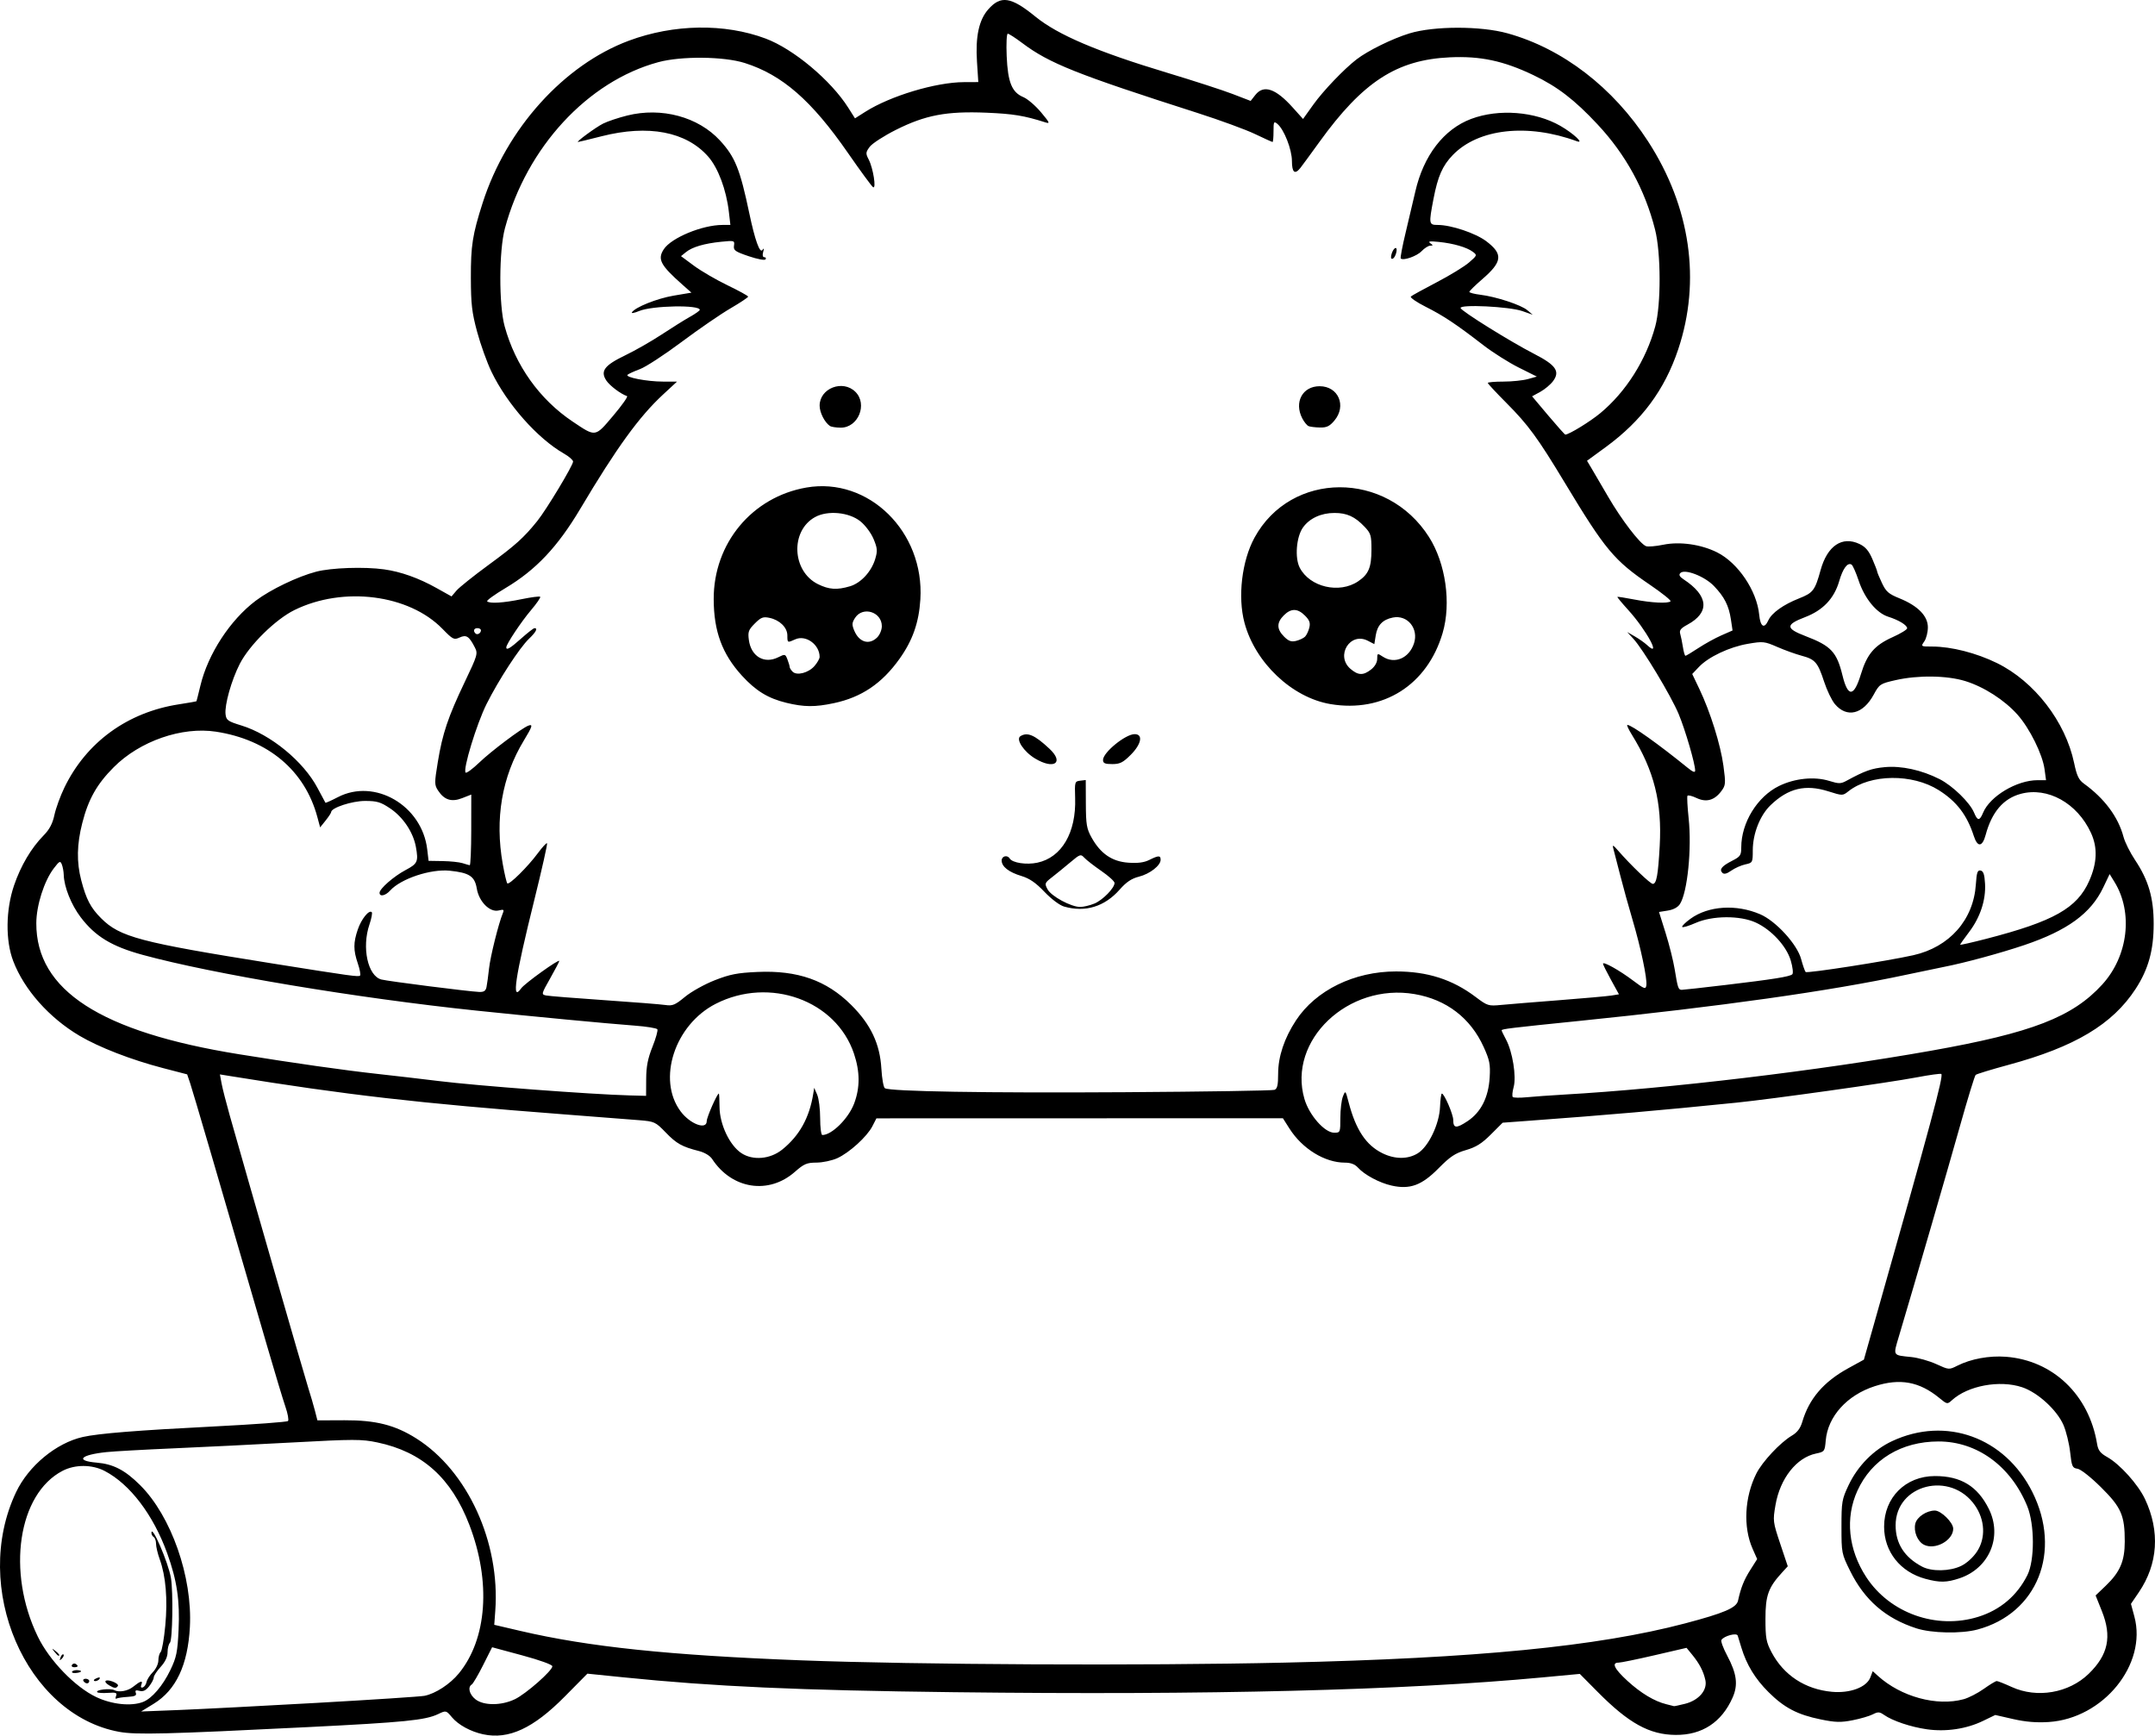 <?xml version="1.0" encoding="UTF-8" standalone="no"?>
<!-- Created with Inkscape (http://www.inkscape.org/) -->

<svg
   width="247.466mm"
   height="199.316mm"
   viewBox="0 0 247.466 199.316"
   version="1.1"
   id="svg1"
   xml:space="preserve"
   xmlns="http://www.w3.org/2000/svg"
   xmlns:svg="http://www.w3.org/2000/svg"><defs
     id="defs1" /><g
     id="layer1"
     transform="translate(-92.966,-56.28)"><path
       style="fill:#000000"
       d="m 148.458,255.446 c -1.444,-0.31 -2.853,-1.077 -3.592,-1.956 -0.674,-0.801 -0.678,-0.802 -1.59,-0.367 -1.473,0.702 -3.864,0.941 -14.926,1.493 -16.293,0.812 -19.753,0.899 -21.696,0.545 -10.725,-1.955 -17.028,-16.611 -11.84,-27.528 1.439,-3.027 4.615,-5.65 7.672,-6.335 1.813,-0.406 6.236,-0.76 15.148,-1.212 4.511,-0.229 8.293,-0.507 8.403,-0.618 0.111,-0.111 -0.022,-0.852 -0.296,-1.646 -0.273,-0.795 -1.223,-3.942 -2.11,-6.995 -5.476,-18.844 -8.516,-29.229 -8.822,-30.134 l -0.35,-1.035 -2.789,-0.725 c -3.609,-0.939 -7.337,-2.382 -9.574,-3.707 -3.494,-2.069 -6.356,-5.296 -7.611,-8.579 -0.901,-2.357 -0.862,-5.886 0.094,-8.686 0.778,-2.277 1.975,-4.299 3.407,-5.754 0.663,-0.673 1.017,-1.347 1.229,-2.335 0.164,-0.764 0.676,-2.173 1.139,-3.132 2.52,-5.225 7.261,-8.674 13.168,-9.579 1.085,-0.166 1.989,-0.327 2.007,-0.357 0.019,-0.03 0.224,-0.844 0.456,-1.809 0.871,-3.621 3.406,-7.51 6.342,-9.726 1.702,-1.285 4.815,-2.78 6.949,-3.338 1.733,-0.453 5.516,-0.583 7.79,-0.267 1.934,0.269 3.971,0.994 6.039,2.151 l 1.712,0.957 0.564,-0.665 c 0.31,-0.366 1.957,-1.684 3.659,-2.93 3.127,-2.288 4.075,-3.142 5.625,-5.066 1.051,-1.305 4.112,-6.389 4.11,-6.825 -0.001,-0.175 -0.471,-0.586 -1.045,-0.914 -3.038,-1.735 -6.544,-5.695 -8.331,-9.411 -0.508,-1.056 -1.244,-3.105 -1.637,-4.556 -0.605,-2.236 -0.715,-3.179 -0.724,-6.208 -0.011,-3.708 0.187,-4.971 1.347,-8.599 2.732,-8.539 9.34,-15.872 16.802,-18.646 5.152,-1.915 10.988,-2.006 15.697,-0.244 3.204,1.199 7.498,4.793 9.492,7.944 l 0.771,1.219 1.183,-0.75 c 2.887,-1.831 8.099,-3.397 11.343,-3.408 l 1.636,-0.006 -0.152,-2.339 c -0.187,-2.88 0.224,-4.792 1.289,-6.005 1.44,-1.64 2.613,-1.461 5.425,0.83 2.578,2.1 7.104,4.027 15.168,6.457 2.983,0.899 6.351,1.992 7.484,2.428 l 2.06,0.793 0.538,-0.685 c 0.95,-1.208 2.323,-0.751 4.278,1.423 l 1.201,1.335 1.184,-1.655 c 1.126,-1.573 3.51,-4.068 4.956,-5.185 1.299,-1.003 4.12,-2.39 6.079,-2.989 2.807,-0.858 8.167,-0.864 11.245,-0.012 6.338,1.753 12.139,6.211 16.157,12.413 4.869,7.517 6.098,16.009 3.457,23.893 -1.558,4.651 -4.184,8.19 -8.325,11.219 l -2.144,1.568 0.484,0.811 c 0.266,0.446 1.142,1.942 1.946,3.325 1.545,2.656 3.65,5.403 4.345,5.669 0.228,0.088 1.116,0.015 1.973,-0.162 1.898,-0.392 4.345,-0.047 6.186,0.873 2.407,1.202 4.573,4.412 4.838,7.168 0.133,1.389 0.585,1.661 1.052,0.635 0.387,-0.85 1.724,-1.802 3.53,-2.516 1.612,-0.636 1.825,-0.917 2.469,-3.249 0.772,-2.795 2.477,-3.942 4.462,-3 0.684,0.325 1.072,0.778 1.481,1.727 0.305,0.708 0.554,1.356 0.554,1.44 0,0.084 0.246,0.676 0.547,1.317 0.466,0.991 0.765,1.253 2.009,1.757 2.124,0.862 3.265,2.025 3.265,3.329 0,0.569 -0.185,1.299 -0.412,1.622 -0.409,0.584 -0.403,0.588 0.909,0.588 2.192,0 5.064,0.733 7.44,1.898 4.299,2.109 7.864,6.728 8.858,11.477 0.305,1.459 0.533,1.938 1.121,2.363 2.371,1.713 3.943,3.83 4.554,6.131 0.16,0.605 0.756,1.795 1.323,2.646 1.543,2.315 2.137,4.351 2.137,7.331 0,3.026 -0.607,5.213 -2.071,7.464 -2.651,4.075 -6.982,6.664 -14.598,8.726 -1.965,0.532 -3.663,1.052 -3.775,1.156 -0.112,0.104 -0.92,2.741 -1.796,5.86 -1.392,4.956 -5.193,18.047 -7.009,24.14 -0.685,2.299 -0.757,2.177 1.422,2.4 0.775,0.08 2.064,0.444 2.865,0.811 1.448,0.663 1.46,0.664 2.427,0.178 1.556,-0.782 3.658,-1.167 5.565,-1.021 5.406,0.414 9.546,4.37 10.471,10.006 0.122,0.745 0.369,1.065 1.163,1.511 1.457,0.819 3.542,3.136 4.337,4.819 1.748,3.701 1.498,7.473 -0.71,10.716 l -0.901,1.323 0.393,1.455 c 1.484,5.5 -3.566,11.712 -9.85,12.115 -1.392,0.089 -2.649,-0.016 -4.069,-0.34 l -2.054,-0.469 -1.422,0.688 c -1.894,0.916 -4.242,1.265 -6.423,0.956 -1.846,-0.261 -3.947,-0.966 -4.928,-1.653 -0.517,-0.362 -0.697,-0.371 -1.293,-0.063 -0.38,0.197 -1.423,0.502 -2.318,0.678 -1.353,0.266 -1.965,0.251 -3.64,-0.091 -2.698,-0.55 -4.202,-1.336 -6.021,-3.146 -1.528,-1.52 -2.515,-3.139 -3.11,-5.102 -0.176,-0.582 -0.366,-1.203 -0.421,-1.379 -0.112,-0.36 -1.583,0.031 -1.871,0.498 -0.087,0.141 0.206,0.941 0.651,1.776 1.118,2.098 1.284,3.367 0.634,4.838 -1.258,2.843 -3.504,4.315 -6.549,4.29 -3,-0.025 -5.374,-1.334 -8.939,-4.93 l -2.059,-2.077 -4.291,0.402 c -15.84,1.485 -38.307,2.05 -67.586,1.699 -17.9,-0.214 -27.532,-0.648 -37.947,-1.708 l -4.14,-0.421 -2.607,2.637 c -3.603,3.645 -6.435,4.955 -9.353,4.328 z m -19.05,-3.615 c 6.33,-0.357 11.867,-0.72 12.303,-0.807 1.269,-0.254 2.935,-1.341 3.947,-2.576 3.247,-3.963 3.712,-10.53 1.207,-17.054 -2.072,-5.397 -5.415,-8.39 -10.577,-9.471 -1.804,-0.378 -2.683,-0.377 -9.657,0.002 -4.22,0.23 -10.411,0.536 -13.758,0.681 -3.347,0.145 -6.8,0.338 -7.673,0.429 -3.009,0.315 -3.645,0.997 -1.129,1.211 1.91,0.162 3.248,0.855 4.984,2.583 3.572,3.554 6.023,10.539 5.716,16.291 -0.233,4.364 -1.59,7.244 -4.155,8.817 l -1.447,0.887 4.366,-0.172 c 2.401,-0.095 9.545,-0.464 15.875,-0.82 z m 157.049,0.112 c 1.584,-0.399 2.591,-1.566 2.344,-2.716 -0.218,-1.013 -0.681,-1.904 -1.521,-2.93 l -0.642,-0.783 -3.672,0.851 c -2.019,0.468 -3.88,0.851 -4.135,0.849 -0.838,-0.004 -0.485,0.718 1.027,2.1 1.545,1.412 3.096,2.342 4.463,2.676 0.437,0.107 0.83,0.206 0.875,0.221 0.045,0.015 0.612,-0.107 1.26,-0.27 z m -177.073,-0.214 c 1.02,-0.388 2.277,-1.854 3.149,-3.672 0.697,-1.453 0.819,-2.049 0.939,-4.586 0.161,-3.388 -0.182,-5.702 -1.304,-8.81 -1.594,-4.418 -4.279,-7.952 -7.189,-9.462 -1.45,-0.753 -3.393,-0.758 -4.826,-0.014 -5.117,2.657 -6.454,11.61 -2.844,19.04 1.336,2.749 4.277,5.792 6.712,6.944 1.794,0.849 4,1.08 5.363,0.561 z m -3.087,-0.689 c 0.14,-0.365 -0.005,-0.421 -0.918,-0.355 -0.596,0.043 -1.153,0.01 -1.237,-0.074 -0.277,-0.277 1.487,-0.488 1.961,-0.234 0.523,0.28 1.541,0.098 2.138,-0.383 0.848,-0.682 1.157,-0.774 0.971,-0.289 -0.118,0.307 -0.067,0.425 0.153,0.352 0.182,-0.061 0.375,-0.338 0.428,-0.617 0.054,-0.279 0.381,-0.791 0.728,-1.139 0.348,-0.349 0.63,-0.947 0.63,-1.336 0,-0.388 0.12,-0.825 0.266,-0.971 0.147,-0.147 0.385,-1.514 0.529,-3.038 0.286,-3.015 0.061,-5.68 -0.64,-7.616 -0.231,-0.637 -0.42,-1.433 -0.42,-1.77 0,-0.337 -0.119,-0.686 -0.265,-0.776 -0.146,-0.09 -0.265,-0.302 -0.265,-0.471 0,-1.088 1.944,3.4 2.24,5.171 0.269,1.612 0.183,7.138 -0.116,7.437 -0.15,0.15 -0.272,0.639 -0.272,1.086 0,0.535 -0.272,1.112 -0.794,1.683 -0.437,0.478 -0.794,1.024 -0.794,1.214 0,0.19 -0.238,0.647 -0.529,1.017 -0.379,0.482 -0.691,0.63 -1.103,0.522 -0.431,-0.113 -0.537,-0.053 -0.425,0.239 0.114,0.298 -0.103,0.404 -0.929,0.453 -0.593,0.035 -1.174,0.123 -1.292,0.196 -0.118,0.073 -0.14,-0.063 -0.048,-0.301 z m -0.768,-1.203 c -0.758,-0.441 -0.528,-0.768 0.33,-0.468 0.436,0.152 0.727,0.384 0.646,0.515 -0.186,0.302 -0.395,0.292 -0.976,-0.047 z m -2.977,-0.508 c -0.09,-0.146 0.022,-0.265 0.249,-0.265 0.227,0 0.412,0.119 0.412,0.265 0,0.146 -0.112,0.265 -0.249,0.265 -0.137,0 -0.323,-0.119 -0.412,-0.265 z m 1.191,-0.104 c 0,-0.057 0.185,-0.175 0.411,-0.262 0.235,-0.09 0.342,-0.046 0.249,0.104 -0.155,0.251 -0.66,0.372 -0.66,0.158 z m -2.496,-0.983 c 0.069,-0.111 0.356,-0.185 0.638,-0.164 0.628,0.047 0.452,0.277 -0.252,0.329 -0.281,0.021 -0.455,-0.053 -0.386,-0.165 z m -0.015,-0.77 c 0.091,-0.148 0.277,-0.2 0.412,-0.117 0.367,0.227 0.299,0.386 -0.166,0.386 -0.227,0 -0.338,-0.121 -0.246,-0.269 z m -1.309,-0.867 c 0.099,-0.261 0.247,-0.408 0.329,-0.326 0.082,0.082 1.7e-4,0.295 -0.181,0.474 -0.261,0.259 -0.292,0.229 -0.148,-0.148 z m -0.712,-0.65 c -0.329,-0.42 -0.32,-0.429 0.1,-0.1 0.441,0.346 0.581,0.563 0.363,0.563 -0.055,0 -0.263,-0.208 -0.463,-0.463 z m 52.889,5.456 c 1.278,-0.619 4.295,-3.274 4.295,-3.781 0,-0.184 -1.457,-0.711 -3.459,-1.251 l -3.459,-0.933 -1.032,2.053 c -0.568,1.129 -1.155,2.129 -1.304,2.221 -0.493,0.305 -0.283,1.148 0.425,1.705 0.945,0.743 2.98,0.737 4.533,-0.015 z m 166.352,0.005 c 0.582,-0.16 1.624,-0.695 2.316,-1.189 0.692,-0.494 1.362,-0.899 1.489,-0.899 0.128,0 0.902,0.307 1.72,0.681 2.904,1.329 6.564,0.701 8.846,-1.518 2.24,-2.178 2.678,-4.271 1.508,-7.196 l -0.719,-1.797 1.158,-1.109 c 1.646,-1.577 2.184,-2.824 2.189,-5.068 0.006,-3.016 -0.402,-3.948 -2.739,-6.259 -1.174,-1.161 -2.323,-2.065 -2.691,-2.117 -0.584,-0.083 -0.66,-0.253 -0.841,-1.896 -0.11,-0.993 -0.453,-2.394 -0.762,-3.114 -0.743,-1.727 -2.959,-3.754 -4.758,-4.351 -2.575,-0.855 -6.223,-0.18 -8.051,1.49 -0.531,0.485 -0.558,0.481 -1.455,-0.256 -2.29,-1.879 -4.508,-2.285 -7.402,-1.355 -3.191,1.026 -5.402,3.475 -5.64,6.246 -0.107,1.245 -0.14,1.289 -1.118,1.492 -2.24,0.465 -4.128,2.866 -4.651,5.915 -0.311,1.811 -0.295,1.935 0.546,4.448 l 0.865,2.584 -0.645,0.703 c -1.589,1.731 -1.92,2.651 -1.918,5.333 10e-4,2.205 0.087,2.676 0.7,3.836 1.392,2.637 3.858,4.255 6.917,4.541 2.091,0.195 3.998,-0.517 4.43,-1.655 l 0.272,-0.714 0.587,0.534 c 2.647,2.406 6.773,3.533 9.848,2.689 z m -5.424,-8.143 c -3.532,-1.142 -5.946,-3.235 -7.607,-6.594 -0.974,-1.97 -0.992,-2.065 -0.992,-5.064 0,-2.869 0.05,-3.163 0.82,-4.786 1.05,-2.216 2.872,-4.06 4.991,-5.051 6.188,-2.896 12.966,-0.439 16.106,5.839 3.422,6.84 0.581,13.956 -6.306,15.796 -1.862,0.497 -5.25,0.43 -7.011,-0.139 z m 7.096,-1.318 c 2.538,-0.79 4.48,-2.437 5.657,-4.798 0.845,-1.695 0.834,-5.826 -0.021,-7.914 -1.887,-4.608 -5.772,-7.438 -10.2,-7.429 -4.264,0.008 -7.668,2.076 -9.298,5.649 -1.426,3.124 -1.058,6.752 1.007,9.92 2.707,4.155 8.069,6.061 12.855,4.571 z m -6.054,-4.365 c -2.89,-0.779 -4.746,-3.121 -4.746,-5.989 0,-3.348 2.458,-5.804 5.821,-5.814 2.983,-0.009 4.902,1.156 6.203,3.766 1.593,3.197 0.057,6.833 -3.368,7.975 -1.481,0.494 -2.26,0.506 -3.91,0.061 z m 4.102,-1.484 c 0.642,-0.311 1.379,-0.979 1.823,-1.654 1.014,-1.541 0.919,-3.631 -0.241,-5.3 -2.786,-4.01 -9.108,-2.417 -9.108,2.295 0,2.093 1.015,3.675 3.043,4.742 1.113,0.586 3.181,0.547 4.483,-0.083 z m -4.266,-2.428 c -0.747,-0.374 -1.222,-1.54 -0.995,-2.442 0.189,-0.754 1.293,-1.487 2.24,-1.487 0.714,0 2.109,1.377 2.109,2.082 0,1.347 -2.074,2.489 -3.355,1.847 z m -73.507,13.536 c 22.109,-0.5 36.025,-1.861 46.056,-4.504 4.504,-1.187 5.914,-1.792 6.095,-2.614 0.332,-1.509 0.681,-2.381 1.423,-3.551 l 0.775,-1.223 -0.527,-1.192 c -1.099,-2.484 -0.928,-5.914 0.43,-8.625 0.683,-1.364 2.743,-3.567 4.073,-4.355 0.628,-0.372 0.985,-0.843 1.204,-1.587 0.777,-2.648 2.446,-4.6 5.258,-6.145 l 1.816,-0.998 1.125,-3.969 c 6.619,-23.343 8.029,-28.577 7.768,-28.838 -0.07,-0.07 -1.356,0.107 -2.859,0.393 -3.161,0.602 -16.567,2.484 -20.647,2.898 -9.032,0.916 -14.523,1.395 -23.952,2.089 l -2.918,0.215 -1.353,1.353 c -1.038,1.038 -1.705,1.456 -2.866,1.793 -1.233,0.358 -1.812,0.744 -3.137,2.088 -1.932,1.96 -3.283,2.459 -5.389,1.988 -1.405,-0.314 -3.116,-1.229 -3.883,-2.077 -0.338,-0.373 -0.824,-0.557 -1.474,-0.557 -2.322,0 -4.903,-1.588 -6.388,-3.929 l -0.743,-1.171 -23.338,0.006 -23.338,0.006 -0.464,0.904 c -0.611,1.191 -2.64,3.04 -4.027,3.669 -0.61,0.277 -1.686,0.506 -2.391,0.509 -1.115,0.005 -1.439,0.144 -2.481,1.061 -3.011,2.65 -7.231,1.996 -9.504,-1.474 -0.247,-0.378 -0.86,-0.748 -1.512,-0.914 -1.952,-0.498 -2.572,-0.844 -3.816,-2.13 -1.183,-1.224 -1.283,-1.269 -3.088,-1.416 -1.026,-0.083 -4.96,-0.389 -8.744,-0.679 -16.625,-1.276 -24.764,-2.211 -38.203,-4.388 l -1.161,-0.188 0.191,1.032 c 0.105,0.568 0.527,2.223 0.938,3.678 1.984,7.028 8.551,29.82 8.996,31.221 0.277,0.873 0.631,2.085 0.788,2.693 l 0.284,1.106 3.104,-0.013 c 3.599,-0.015 5.805,0.544 8.254,2.089 5.886,3.715 9.642,11.919 9.066,19.801 l -0.117,1.6 3.004,0.702 c 7.837,1.83 17.075,2.797 32.241,3.377 13.236,0.506 39.288,0.63 55.43,0.265 z M 182.79,188.296 c 1.983,-1.596 3.13,-3.664 3.568,-6.436 l 0.105,-0.661 0.343,0.794 c 0.189,0.437 0.343,1.657 0.342,2.712 -6.3e-4,1.055 0.112,1.918 0.251,1.918 1.094,0 3.009,-1.903 3.657,-3.634 0.677,-1.81 0.67,-3.632 -0.022,-5.701 -2.052,-6.132 -9.691,-8.89 -15.879,-5.733 -4.711,2.403 -6.763,8.696 -4.029,12.356 1.089,1.459 2.996,2.169 2.996,1.115 0,-0.449 1.198,-3.17 1.394,-3.165 0.034,8.4e-4 0.069,0.699 0.077,1.551 0.019,1.988 1.153,4.385 2.498,5.284 1.318,0.881 3.319,0.71 4.699,-0.401 z m 72.983,0.427 c 1.24,-0.766 2.474,-3.344 2.557,-5.339 0.035,-0.836 0.128,-1.52 0.208,-1.521 0.274,-0.004 1.309,2.392 1.309,3.032 0,0.967 0.344,0.997 1.633,0.144 1.552,-1.028 2.416,-2.736 2.552,-5.043 0.088,-1.489 -0.009,-1.979 -0.691,-3.482 -1.51,-3.33 -4.275,-5.448 -7.93,-6.074 -7.635,-1.309 -14.606,5.324 -12.653,12.039 0.542,1.863 2.319,3.88 3.418,3.88 0.693,0 0.707,-0.034 0.707,-1.703 0,-0.936 0.131,-2.038 0.292,-2.447 0.29,-0.738 0.295,-0.733 0.666,0.682 0.82,3.131 1.989,4.891 3.871,5.822 1.428,0.707 2.929,0.711 4.061,0.011 z m 16.775,-6.742 c 12.047,-0.689 29.222,-2.741 42.189,-5.042 11.553,-2.05 16.225,-3.858 19.639,-7.601 2.977,-3.265 3.57,-8.265 1.397,-11.786 l -0.551,-0.893 -0.742,1.554 c -1.414,2.963 -4.108,4.926 -9.058,6.599 -2.718,0.919 -6.849,2.041 -9.187,2.495 -0.672,0.131 -2.651,0.543 -4.397,0.917 -8.709,1.864 -21.412,3.657 -37.571,5.301 -7.856,0.799 -8.864,0.922 -8.864,1.076 0,0.064 0.229,0.545 0.51,1.068 0.746,1.392 1.202,4.244 0.87,5.446 -0.148,0.536 -0.193,1.05 -0.1,1.143 0.093,0.093 0.825,0.104 1.627,0.025 0.802,-0.079 2.709,-0.215 4.237,-0.302 z M 167.169,180.196 c 0.009,-1.454 0.187,-2.365 0.722,-3.702 0.39,-0.975 0.643,-1.88 0.562,-2.012 -0.081,-0.131 -1.25,-0.321 -2.597,-0.422 -3.166,-0.237 -11.642,-1.04 -18.192,-1.725 -13.657,-1.428 -30.305,-4.209 -38.32,-6.402 -3.558,-0.973 -5.443,-2.119 -7.117,-4.326 -1.087,-1.433 -1.904,-3.481 -1.942,-4.865 -0.01,-0.374 -0.108,-0.908 -0.217,-1.187 -0.179,-0.456 -0.272,-0.411 -0.928,0.449 -1.104,1.447 -1.999,4.254 -2.005,6.291 -0.025,7.702 7.377,12.489 23.278,15.052 6.406,1.033 12.079,1.839 15.875,2.256 2.11,0.232 5.265,0.599 7.011,0.816 4.422,0.549 17.552,1.538 21.983,1.656 l 1.875,0.05 z m 72.142,1.243 c 0.332,-0.127 0.428,-0.541 0.428,-1.846 0,-1.977 0.709,-4.099 2.05,-6.136 2.279,-3.462 6.687,-5.619 11.486,-5.619 3.609,0 6.482,0.921 9.146,2.933 1.35,1.019 1.466,1.055 2.921,0.915 0.834,-0.08 3.838,-0.326 6.675,-0.545 2.838,-0.22 5.542,-0.462 6.009,-0.538 l 0.849,-0.139 -0.916,-1.666 c -0.504,-0.916 -0.916,-1.747 -0.916,-1.847 0,-0.3 1.897,0.762 3.445,1.928 1.316,0.991 1.457,1.043 1.534,0.558 0.117,-0.742 -0.654,-4.392 -1.594,-7.552 -0.433,-1.455 -1.072,-3.765 -1.42,-5.134 -0.348,-1.368 -0.701,-2.738 -0.785,-3.043 -0.123,-0.45 -0.021,-0.405 0.54,0.239 1.479,1.697 3.71,3.836 3.999,3.836 0.425,0 0.607,-1.001 0.794,-4.366 0.277,-4.97 -0.643,-8.639 -3.201,-12.766 -0.383,-0.618 -0.615,-1.124 -0.515,-1.124 0.476,0 3.583,2.21 6.925,4.925 0.601,0.489 0.86,0.584 0.86,0.318 0,-0.783 -1.127,-4.648 -1.89,-6.482 -0.87,-2.091 -4.092,-7.447 -5.208,-8.657 l -0.708,-0.767 0.879,0.503 c 0.483,0.276 1.116,0.723 1.407,0.992 1.721,1.597 -0.064,-1.719 -2.174,-4.039 -0.717,-0.788 -1.273,-1.461 -1.236,-1.495 0.037,-0.034 0.9,0.1 1.919,0.298 1.998,0.389 3.909,0.484 4.184,0.209 0.094,-0.094 -0.98,-0.954 -2.386,-1.911 -4.098,-2.786 -5.11,-4 -9.739,-11.676 -3.13,-5.191 -4.211,-6.67 -6.719,-9.188 -1.178,-1.182 -2.141,-2.218 -2.141,-2.302 0,-0.084 0.804,-0.153 1.786,-0.154 0.982,-8.1e-4 2.249,-0.13 2.816,-0.288 l 1.03,-0.286 -2.086,-1.042 c -1.147,-0.573 -2.98,-1.733 -4.073,-2.578 -3.098,-2.395 -4.559,-3.368 -6.624,-4.407 -1.051,-0.529 -1.807,-1.057 -1.68,-1.172 0.127,-0.115 1.461,-0.85 2.965,-1.634 1.503,-0.783 3.17,-1.802 3.704,-2.264 0.947,-0.819 0.958,-0.85 0.443,-1.234 -0.699,-0.523 -2.219,-0.964 -3.914,-1.136 -1.019,-0.104 -1.275,-0.067 -0.982,0.142 0.353,0.251 0.353,0.283 0,0.291 -0.218,0.005 -0.662,0.289 -0.987,0.631 -0.544,0.575 -2.11,1.122 -2.395,0.837 -0.067,-0.067 0.187,-1.408 0.565,-2.978 0.378,-1.571 0.877,-3.689 1.11,-4.708 0.942,-4.134 3.274,-7.165 6.416,-8.341 3.169,-1.186 7.337,-0.86 10.237,0.799 1.488,0.851 2.832,2.107 1.883,1.76 -5.665,-2.074 -11.308,-1.443 -14.236,1.592 -1.183,1.226 -1.718,2.446 -2.216,5.048 -0.549,2.871 -0.531,2.979 0.489,2.979 1.544,0 4.363,0.948 5.589,1.88 1.938,1.473 1.841,2.351 -0.483,4.357 -0.81,0.7 -1.474,1.352 -1.474,1.449 0,0.098 0.566,0.246 1.257,0.33 1.806,0.22 4.673,1.161 5.398,1.773 l 0.621,0.524 -1.191,-0.419 c -1.483,-0.522 -7.244,-0.803 -7.092,-0.346 0.126,0.377 5.727,3.862 8.49,5.282 2.458,1.264 2.954,1.986 2.132,3.102 -0.292,0.396 -0.954,0.952 -1.471,1.235 l -0.94,0.515 1.85,2.197 c 1.018,1.208 1.901,2.197 1.963,2.197 0.421,0 2.847,-1.487 4.027,-2.467 2.943,-2.446 5.252,-6.097 6.305,-9.968 0.674,-2.479 0.661,-8.414 -0.025,-11.113 -1.169,-4.597 -3.359,-8.601 -6.607,-12.077 -2.644,-2.831 -4.6,-4.332 -7.363,-5.655 -3.434,-1.643 -6.084,-2.208 -9.597,-2.044 -6.1,0.284 -9.986,2.806 -14.978,9.722 -0.998,1.382 -1.979,2.722 -2.181,2.977 -0.639,0.807 -0.97,0.537 -0.973,-0.794 -0.003,-1.332 -0.904,-3.628 -1.675,-4.266 -0.398,-0.329 -0.439,-0.249 -0.439,0.86 0,0.673 -0.05,1.223 -0.111,1.223 -0.061,0 -0.97,-0.412 -2.02,-0.915 -1.05,-0.503 -4.006,-1.587 -6.57,-2.408 -13.901,-4.452 -17.049,-5.707 -20.132,-8.024 -0.796,-0.599 -1.554,-1.089 -1.684,-1.089 -0.13,0 -0.186,1.158 -0.125,2.58 0.131,3.015 0.595,4.154 1.918,4.707 0.481,0.201 1.391,0.981 2.021,1.734 1.013,1.21 1.07,1.344 0.496,1.161 -2.415,-0.771 -3.691,-0.98 -6.756,-1.108 -4.587,-0.19 -7.019,0.271 -10.411,1.976 -1.372,0.69 -2.723,1.565 -3.002,1.946 -0.464,0.634 -0.473,0.757 -0.11,1.459 0.511,0.988 0.895,3.418 0.502,3.175 -0.155,-0.096 -1.45,-1.861 -2.879,-3.923 -4.186,-6.042 -7.55,-8.975 -11.86,-10.341 -2.401,-0.761 -7.293,-0.808 -9.922,-0.096 -8.119,2.199 -15.121,9.787 -17.618,19.089 -0.688,2.562 -0.704,8.78 -0.03,11.244 1.232,4.501 4.011,8.397 7.807,10.941 2.678,1.795 2.556,1.813 4.661,-0.676 1.007,-1.19 1.721,-2.202 1.587,-2.247 -0.726,-0.245 -1.992,-1.2 -2.384,-1.798 -0.707,-1.08 -0.213,-1.737 2.166,-2.882 1.137,-0.547 3.025,-1.626 4.195,-2.397 1.171,-0.771 2.633,-1.685 3.251,-2.031 0.617,-0.346 1.123,-0.704 1.124,-0.796 0.007,-0.601 -5.461,-0.496 -6.967,0.133 -0.543,0.227 -0.916,0.296 -0.827,0.153 0.363,-0.587 2.886,-1.598 4.796,-1.92 l 2.04,-0.345 -1.028,-0.911 c -2.539,-2.249 -2.896,-2.927 -2.143,-4.076 0.861,-1.314 4.424,-2.788 6.738,-2.788 h 0.907 l -0.177,-1.521 c -0.294,-2.525 -1.235,-5.038 -2.373,-6.329 -2.524,-2.868 -6.868,-3.697 -12.234,-2.336 -1.434,0.364 -2.656,0.661 -2.716,0.661 -0.26,0 2.035,-1.684 2.875,-2.109 0.509,-0.258 1.759,-0.677 2.778,-0.931 3.938,-0.982 8.144,0.148 10.644,2.861 1.744,1.892 2.309,3.295 3.378,8.381 0.642,3.054 1.206,4.629 1.505,4.198 0.176,-0.254 0.201,-0.184 0.083,0.234 -0.102,0.364 -0.052,0.595 0.131,0.595 0.164,0 0.23,0.111 0.146,0.246 -0.087,0.14 -0.918,-0.013 -1.934,-0.358 -1.572,-0.533 -1.771,-0.675 -1.693,-1.211 0.087,-0.589 0.042,-0.602 -1.455,-0.451 -1.958,0.198 -3.33,0.601 -4.058,1.191 l -0.571,0.463 1.489,1.103 c 0.819,0.607 2.553,1.616 3.853,2.243 1.3,0.627 2.366,1.213 2.368,1.302 0.002,0.089 -0.918,0.701 -2.046,1.359 -1.128,0.658 -3.652,2.394 -5.61,3.857 -1.958,1.463 -4.101,2.861 -4.763,3.107 -0.662,0.246 -1.304,0.538 -1.427,0.65 -0.325,0.294 2.236,0.786 4.089,0.786 h 1.59 l -1.602,1.483 c -2.753,2.549 -5.34,6.12 -9.506,13.124 -2.606,4.381 -5.098,7.022 -8.591,9.104 -1.249,0.745 -2.197,1.429 -2.105,1.521 0.284,0.284 1.863,0.185 3.954,-0.246 1.1,-0.227 2.062,-0.352 2.137,-0.277 0.075,0.075 -0.399,0.767 -1.054,1.538 -1.125,1.326 -2.842,3.908 -2.842,4.275 0,0.373 0.458,0.1 1.72,-1.026 0.728,-0.65 1.412,-1.182 1.521,-1.183 0.408,-0.005 0.174,0.451 -0.618,1.205 -1.095,1.042 -3.511,4.757 -4.894,7.524 -1.133,2.267 -2.734,7.518 -2.396,7.856 0.1,0.1 0.804,-0.417 1.565,-1.149 1.345,-1.295 4.864,-3.943 5.631,-4.237 0.566,-0.217 0.475,0.083 -0.523,1.728 -2.505,4.127 -3.332,8.982 -2.411,14.15 0.204,1.142 0.44,2.147 0.525,2.232 0.211,0.211 2.351,-1.904 3.503,-3.462 0.516,-0.698 0.993,-1.214 1.06,-1.147 0.067,0.067 -0.596,3.02 -1.474,6.561 -2.208,8.906 -2.625,11.712 -1.499,10.105 0.389,-0.555 4.375,-3.42 4.375,-3.145 0,0.086 -0.47,0.985 -1.044,1.999 -1.019,1.798 -1.03,1.845 -0.463,1.963 0.32,0.066 3.32,0.308 6.666,0.536 3.347,0.229 6.511,0.48 7.03,0.558 0.819,0.123 1.119,-0.002 2.249,-0.937 0.721,-0.596 2.251,-1.449 3.421,-1.907 1.752,-0.685 2.596,-0.849 4.898,-0.952 4.621,-0.206 7.933,0.962 10.783,3.802 2.23,2.223 3.285,4.454 3.45,7.3 0.066,1.142 0.247,2.155 0.402,2.25 0.607,0.375 11.658,0.558 27.599,0.457 9.187,-0.058 16.896,-0.18 17.132,-0.27 z m -24.145,-21.049 c -0.521,-0.15 -1.462,-0.855 -2.261,-1.692 -0.997,-1.046 -1.713,-1.539 -2.638,-1.818 -1.459,-0.439 -2.278,-1.08 -2.278,-1.783 0,-0.51 0.647,-0.674 0.92,-0.233 0.314,0.508 1.924,0.754 3.182,0.485 2.795,-0.596 4.468,-3.458 4.337,-7.418 -0.062,-1.856 -0.042,-1.924 0.577,-1.998 l 0.641,-0.076 0.012,2.725 c 0.01,2.389 0.092,2.869 0.661,3.889 1.029,1.842 2.346,2.744 4.204,2.878 1.097,0.079 1.817,-0.014 2.418,-0.314 1.067,-0.532 1.304,-0.535 1.304,-0.018 0,0.659 -1.242,1.624 -2.495,1.94 -0.844,0.212 -1.445,0.616 -2.207,1.482 -1.727,1.961 -3.961,2.645 -6.376,1.95 z m 3.474,-0.347 c 0.96,-0.401 2.313,-1.786 2.313,-2.367 0,-0.183 -0.678,-0.799 -1.506,-1.369 -0.828,-0.57 -1.706,-1.251 -1.951,-1.514 -0.427,-0.457 -0.496,-0.435 -1.639,0.529 -0.656,0.554 -1.594,1.317 -2.083,1.696 -0.846,0.656 -0.871,0.723 -0.516,1.387 0.428,0.8 2.694,2.025 3.745,2.025 0.39,0 1.127,-0.174 1.636,-0.387 z m -6.815,-16.659 c -1.297,-0.781 -2.239,-2.209 -1.686,-2.559 0.804,-0.509 1.647,-0.145 3.34,1.441 1.723,1.614 0.521,2.427 -1.654,1.118 z m 7.805,0.165 c 0,-0.861 2.575,-2.962 3.631,-2.962 0.998,0 0.779,1.147 -0.456,2.381 -0.882,0.882 -1.235,1.058 -2.117,1.058 -0.844,0 -1.058,-0.097 -1.058,-0.477 z m -36.367,-6.562 c -2.087,-0.505 -3.501,-1.368 -5.094,-3.111 -2.272,-2.486 -3.236,-5.094 -3.247,-8.785 -0.019,-6.412 4.4,-11.737 10.643,-12.823 7.133,-1.24 13.572,5.076 13.089,12.841 -0.165,2.662 -0.886,4.716 -2.4,6.838 -2.02,2.831 -4.362,4.41 -7.542,5.084 -2.164,0.459 -3.415,0.449 -5.449,-0.043 z m 3.228,-4.22 c 0.327,-0.372 0.595,-0.843 0.595,-1.046 0,-1.425 -1.591,-2.571 -2.803,-2.019 -0.896,0.408 -0.902,0.405 -0.902,-0.446 0,-0.912 -0.874,-1.774 -2.05,-2.023 -0.735,-0.156 -0.979,-0.062 -1.687,0.646 -0.727,0.727 -0.81,0.957 -0.684,1.894 0.254,1.896 1.767,2.787 3.373,1.986 0.782,-0.39 0.816,-0.382 1.061,0.261 0.139,0.365 0.253,0.752 0.253,0.859 0,0.107 0.149,0.345 0.331,0.53 0.484,0.491 1.817,0.151 2.514,-0.641 z m 7.21,-3.293 c 0.291,-0.291 0.529,-0.868 0.529,-1.282 0,-1.642 -2.176,-2.327 -3.068,-0.965 -0.367,0.561 -0.383,0.786 -0.104,1.461 0.563,1.359 1.724,1.704 2.643,0.786 z m -3.127,-5.867 c 1.253,-0.376 2.46,-1.682 2.895,-3.135 0.278,-0.93 0.254,-1.235 -0.187,-2.292 -0.286,-0.687 -0.945,-1.573 -1.51,-2.029 -1.308,-1.056 -3.763,-1.288 -5.209,-0.491 -2.864,1.579 -2.665,6.22 0.331,7.702 1.27,0.629 2.191,0.69 3.68,0.244 z m 55.174,13.529 c -4.413,-0.742 -8.653,-4.755 -9.876,-9.347 -0.789,-2.962 -0.304,-7.089 1.146,-9.754 4.189,-7.696 15.189,-7.739 20.049,-0.078 1.913,3.015 2.563,7.596 1.563,11.006 -1.752,5.974 -6.825,9.192 -12.883,8.173 z m 4.67,-3.977 c 0.427,-0.336 0.697,-0.809 0.697,-1.221 0,-0.654 0.018,-0.661 0.652,-0.245 1.353,0.886 3.008,0.18 3.57,-1.523 0.563,-1.706 -0.743,-3.31 -2.422,-2.974 -1.167,0.233 -1.781,0.872 -1.969,2.048 l -0.161,1.004 -0.747,-0.386 c -2.031,-1.05 -3.746,1.721 -1.996,3.226 0.888,0.764 1.472,0.781 2.375,0.071 z m -7.588,-3.769 c 0.172,-0.172 0.392,-0.635 0.488,-1.028 0.136,-0.556 0.025,-0.864 -0.5,-1.389 -0.849,-0.849 -1.6,-0.856 -2.431,-0.025 -0.831,0.831 -0.823,1.582 0.025,2.431 0.525,0.525 0.833,0.636 1.389,0.5 0.393,-0.096 0.855,-0.316 1.028,-0.488 z m 6.092,-6.351 c 1.204,-0.812 1.532,-1.593 1.532,-3.643 0,-1.632 -0.072,-1.87 -0.794,-2.629 -1.105,-1.162 -2.021,-1.581 -3.453,-1.581 -1.534,0 -2.866,0.615 -3.617,1.669 -0.764,1.073 -0.958,3.484 -0.372,4.618 1.153,2.23 4.545,3.023 6.703,1.567 z M 188.262,105.193 c -0.61,-0.423 -1.175,-1.545 -1.175,-2.331 0,-2.001 2.667,-3.025 4.113,-1.579 1.421,1.421 0.313,4.117 -1.689,4.109 -0.533,-0.002 -1.095,-0.091 -1.249,-0.198 z m 54.977,0.025 c -0.185,-0.074 -0.512,-0.476 -0.728,-0.892 -0.961,-1.859 0.027,-3.693 1.99,-3.693 2.157,0 3.124,2.251 1.696,3.948 -0.545,0.648 -0.883,0.81 -1.654,0.793 -0.533,-0.011 -1.12,-0.082 -1.305,-0.156 z m 9.464,-19.365 c 0,-0.451 0.313,-1.096 0.533,-1.096 0.266,0 0.014,1.016 -0.3,1.21 -0.128,0.079 -0.233,0.027 -0.233,-0.115 z m -103.868,83.77 c 0.068,-0.327 0.198,-1.284 0.29,-2.126 0.15,-1.384 1.091,-5.159 1.584,-6.354 0.167,-0.405 0.097,-0.451 -0.47,-0.309 -1.015,0.255 -2.269,-0.998 -2.523,-2.522 -0.234,-1.402 -0.852,-1.809 -3.1,-2.041 -2.189,-0.226 -5.617,0.914 -6.848,2.277 -0.543,0.601 -1.216,0.744 -1.216,0.258 0,-0.466 1.631,-1.891 2.989,-2.611 1.383,-0.734 1.487,-0.966 1.186,-2.645 -0.303,-1.687 -1.465,-3.43 -2.956,-4.432 -1.094,-0.735 -1.512,-0.86 -2.885,-0.86 -1.499,0 -3.888,0.786 -3.891,1.28 -7.2e-4,0.096 -0.286,0.531 -0.634,0.966 l -0.633,0.791 -0.319,-1.188 c -1.431,-5.333 -5.641,-8.879 -11.639,-9.802 -3.918,-0.603 -8.759,1.081 -11.749,4.087 -1.94,1.95 -2.905,3.664 -3.606,6.402 -0.628,2.455 -0.664,4.484 -0.119,6.579 0.565,2.17 1.081,3.156 2.274,4.35 2.169,2.169 4.431,2.767 19.678,5.199 9.065,1.446 9.894,1.561 10.065,1.39 0.088,-0.088 -0.027,-0.711 -0.256,-1.385 -0.523,-1.54 -0.524,-2.384 -0.003,-3.911 0.408,-1.198 1.293,-2.293 1.603,-1.983 0.088,0.088 -0.032,0.724 -0.266,1.413 -0.901,2.643 -0.191,5.915 1.37,6.318 0.791,0.204 10.08,1.385 11.229,1.428 0.547,0.02 0.752,-0.118 0.846,-0.569 z m 142.1,-0.209 c 5.718,-0.681 7.576,-0.978 7.852,-1.254 0.121,-0.121 0.039,-0.83 -0.182,-1.575 -0.494,-1.663 -2.233,-3.548 -4.03,-4.367 -1.803,-0.822 -4.964,-0.8 -6.888,0.048 -0.768,0.339 -1.464,0.549 -1.546,0.467 -0.082,-0.082 0.347,-0.508 0.953,-0.947 2.052,-1.486 5.259,-1.693 7.998,-0.514 1.806,0.777 4.244,3.442 4.701,5.138 0.192,0.712 0.425,1.384 0.519,1.491 0.156,0.18 9.376,-1.256 12.357,-1.924 4.163,-0.933 6.923,-4.058 7.192,-8.141 0.09,-1.364 0.188,-1.652 0.541,-1.585 0.322,0.061 0.452,0.441 0.512,1.499 0.107,1.876 -0.547,3.868 -1.825,5.556 -0.569,0.751 -1.034,1.41 -1.034,1.463 0,0.053 1.339,-0.249 2.977,-0.672 7.764,-2.006 10.459,-3.522 11.848,-6.665 0.911,-2.062 0.975,-3.822 0.2,-5.505 -1.576,-3.424 -4.981,-5.315 -8.069,-4.483 -1.994,0.537 -3.319,2.09 -4.027,4.718 -0.375,1.393 -0.93,1.446 -1.356,0.131 -0.784,-2.423 -1.966,-3.971 -4.028,-5.273 -3.039,-1.918 -7.841,-1.863 -10.362,0.12 -0.676,0.532 -0.679,0.532 -2.33,0.011 -2.626,-0.828 -4.585,-0.358 -6.616,1.588 -1.217,1.166 -2.049,3.275 -2.049,5.196 0,1.392 -0.019,1.428 -0.86,1.61 -0.473,0.102 -1.196,0.424 -1.608,0.715 -0.516,0.365 -0.833,0.444 -1.022,0.255 -0.388,-0.388 -0.073,-0.776 1.127,-1.388 0.935,-0.477 1.04,-0.633 1.04,-1.536 0,-2.833 1.844,-5.832 4.336,-7.051 1.81,-0.886 4.062,-1.113 5.77,-0.582 1.1,0.342 1.327,0.34 1.984,-0.018 2.098,-1.142 2.884,-1.422 4.391,-1.563 1.909,-0.178 4.223,0.327 6.287,1.372 1.503,0.762 3.481,2.684 3.966,3.854 0.4,0.967 0.637,0.97 1.033,0.013 0.786,-1.899 3.871,-3.742 6.263,-3.742 h 0.969 l -0.171,-1.257 c -0.235,-1.723 -1.706,-4.694 -3.103,-6.265 -1.492,-1.678 -3.851,-3.195 -6.001,-3.859 -2.1,-0.649 -5.43,-0.694 -8.003,-0.108 -1.772,0.403 -1.855,0.458 -2.516,1.672 -1.228,2.257 -3.085,2.705 -4.456,1.075 -0.354,-0.421 -0.909,-1.573 -1.232,-2.56 -0.731,-2.232 -1.029,-2.577 -2.583,-2.99 -0.684,-0.182 -1.941,-0.634 -2.793,-1.006 -1.473,-0.642 -1.641,-0.66 -3.382,-0.361 -2.122,0.364 -4.524,1.499 -5.624,2.658 l -0.766,0.808 0.815,1.707 c 1.256,2.629 2.444,6.421 2.769,8.836 0.275,2.041 0.258,2.235 -0.244,2.91 -0.788,1.059 -1.732,1.318 -2.853,0.783 -0.505,-0.241 -0.971,-0.353 -1.035,-0.249 -0.064,0.104 -0.003,1.261 0.136,2.571 0.372,3.509 -0.131,8.496 -0.995,9.853 -0.239,0.375 -0.75,0.653 -1.392,0.755 l -1.015,0.162 0.758,2.418 c 0.417,1.33 0.884,3.192 1.038,4.14 0.359,2.207 0.421,2.384 0.829,2.382 0.186,-9.6e-4 2.363,-0.243 4.837,-0.538 z m -143.856,-17.818 0.005,-4.07 -1.036,0.407 c -1.225,0.481 -2.065,0.218 -2.778,-0.871 -0.423,-0.646 -0.425,-0.859 -0.028,-3.279 0.537,-3.274 1.175,-5.167 3.097,-9.195 1.469,-3.077 1.519,-3.251 1.15,-3.969 -0.658,-1.281 -0.971,-1.482 -1.751,-1.126 -0.641,0.292 -0.775,0.224 -1.963,-0.996 -3.855,-3.958 -11.385,-4.917 -16.992,-2.163 -2.178,1.07 -5.169,4.012 -6.281,6.181 -0.955,1.86 -1.762,4.723 -1.635,5.795 0.08,0.676 0.267,0.808 1.809,1.28 3.378,1.034 7.148,4.131 8.762,7.199 0.463,0.881 0.867,1.634 0.898,1.675 0.03,0.04 0.673,-0.248 1.428,-0.639 4.248,-2.204 9.665,0.958 10.261,5.991 l 0.157,1.323 1.617,0.026 c 0.889,0.015 1.914,0.122 2.278,0.238 0.364,0.117 0.737,0.224 0.83,0.238 0.093,0.015 0.171,-1.805 0.174,-4.044 z M 306.661,133.703 c 0.703,-2.316 1.564,-3.322 3.642,-4.254 0.917,-0.411 1.667,-0.869 1.667,-1.018 0,-0.358 -0.959,-0.943 -2.179,-1.33 -1.342,-0.425 -2.707,-2.095 -3.389,-4.145 -0.308,-0.924 -0.674,-1.751 -0.815,-1.838 -0.459,-0.283 -0.993,0.433 -1.421,1.905 -0.579,1.99 -1.864,3.345 -3.918,4.129 -2.263,0.864 -2.252,1.297 0.054,2.178 2.924,1.117 3.583,1.818 4.24,4.504 0.624,2.552 1.316,2.509 2.119,-0.132 z m -18.663,-3.003 c 0.743,-0.489 1.929,-1.144 2.637,-1.454 l 1.287,-0.564 -0.188,-1.255 c -0.239,-1.596 -0.744,-2.594 -1.947,-3.849 -1.076,-1.123 -3.368,-2.006 -3.864,-1.489 -0.198,0.207 -0.087,0.417 0.383,0.726 2.868,1.887 3.027,3.803 0.431,5.203 -0.767,0.413 -0.947,0.645 -0.825,1.058 0.086,0.291 0.225,0.976 0.31,1.521 0.084,0.546 0.215,0.992 0.29,0.992 0.075,0 0.744,-0.4 1.487,-0.89 z m -139.805,-2.036 c 0,-0.137 -0.179,-0.249 -0.397,-0.249 -0.409,0 -0.526,0.312 -0.228,0.61 0.211,0.211 0.625,-0.028 0.625,-0.361 z"
       id="path12" /></g></svg>
